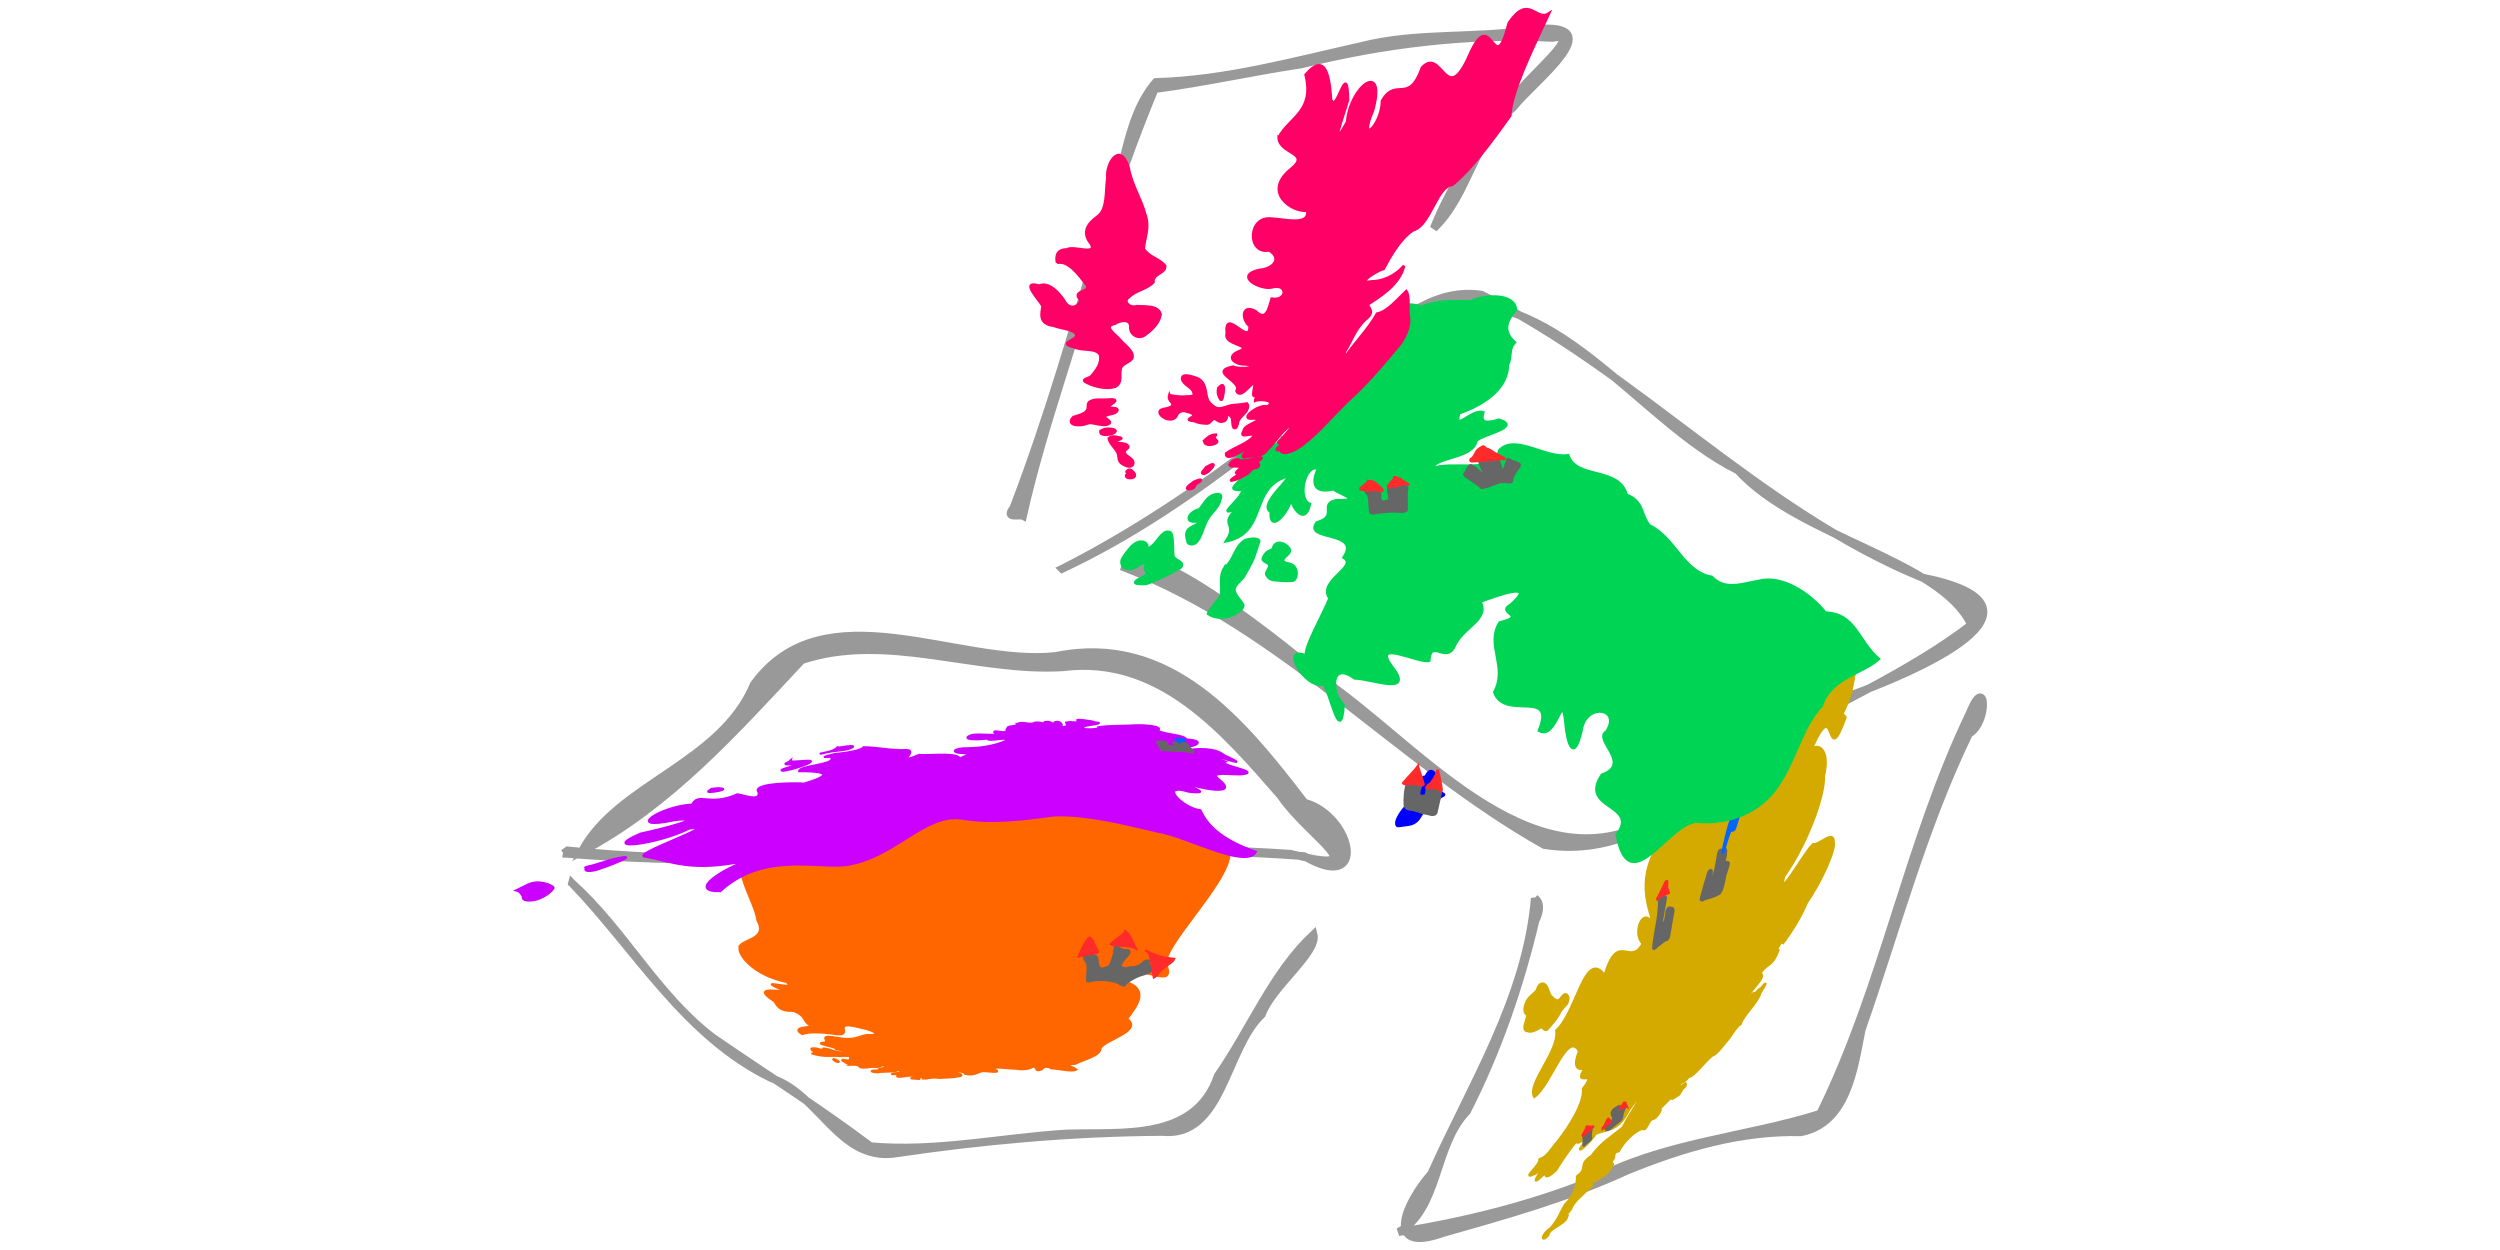 <?xml version="1.0" encoding="UTF-8" standalone="no"?>
<svg
   xmlns:dc="http://purl.org/dc/elements/1.1/"
   xmlns:cc="http://creativecommons.org/ns#"
   xmlns:rdf="http://www.w3.org/1999/02/22-rdf-syntax-ns#"
   xmlns:svg="http://www.w3.org/2000/svg"
   xmlns="http://www.w3.org/2000/svg"
   xmlns:sodipodi="http://sodipodi.sourceforge.net/DTD/sodipodi-0.dtd"
   xmlns:inkscape="http://www.inkscape.org/namespaces/inkscape"
   width="1200"
   height="600"
   viewBox="0 0 317.5 158.75"
   version="1.1"
   id="svg8"
   inkscape:version="1.0.1 (3bc2e813f5, 2020-09-07)"
   sodipodi:docname="pd-british-isles.svg">
  <sodipodi:namedview
     id="base"
     pagecolor="#ffffff"
     bordercolor="#666666"
     borderopacity="1.0"
     inkscape:pageopacity="0.0"
     inkscape:pageshadow="2"
     inkscape:zoom="1.4"
     inkscape:cx="603.14599"
     inkscape:cy="295.17112"
     inkscape:document-units="mm"
     inkscape:current-layer="layer1"
     showgrid="false"
     units="px"
     inkscape:window-width="1920"
     inkscape:window-height="1061"
     inkscape:window-x="0"
     inkscape:window-y="19"
     inkscape:window-maximized="0"
     inkscape:document-rotation="0"
     inkscape:snap-global="false" />
  <g
     inkscape:label="Layer 1"
     inkscape:groupmode="layer"
     id="layer1"
     transform="translate(0,-138.25)">
    <path
       id="path615"
       style="fill:#999999;fill-opacity:1;stroke:#999999;stroke-width:1;stroke-linecap:round;stroke-opacity:1"
       d="m 72.656,250.423 c 8.192,8.502 14.324,19.449 25.344,24.773 6.08,2.043 8.474,10.319 15.396,9.588 11.312,-1.689 22.764,-2.714 34.219,-2.784 7.689,0.766 7.979,-10.525 12.636,-14.916 1.281,-3.553 7.157,-7.859 6.569,-10.169 -5.161,4.813 -8.046,12.056 -12.151,17.954 -2.84,8.353 -12.132,7.114 -19.229,7.342 -8.292,0.508 -16.553,2.359 -24.889,1.61 -6.499,-4.897 -13.387,-9.224 -20.074,-13.828 -7.098,-5.428 -11.238,-13.659 -17.821,-19.568 z" />
    <path
       id="path613"
       style="fill:#999999;fill-opacity:1;stroke:#999999;stroke-width:1;stroke-linecap:round;stroke-opacity:1"
       d="m 71.558,246.644 c 31.322,2.599 62.726,-1.98 94.056,0.334 8.271,4.891 6.146,-5.148 0.059,-6.785 -7.824,-10.207 -17.066,-21.606 -31.581,-18.629 -12.449,1.349 -29.448,-8.687 -38.351,3.616 -4.227,10.1 -17.303,12.596 -21.871,21.23 11.159,-5.868 19.578,-15.376 27.948,-24.323 10.752,-3.582 22.152,1.581 33.213,0.899 12.272,-1.537 20.396,8.066 27.611,16.324 3.574,5.281 12.477,10.239 1.247,7.375 -30.587,-2.11 -61.256,2.683 -91.805,-0.427 l -0.511,0.377 -0.014,0.01 z" />
    <path
       id="path623"
       style="fill:#999999;fill-opacity:1;stroke:#999999;stroke-width:1;stroke-linecap:round;stroke-opacity:1"
       d="m 194.926,252.329 c -1.081,12.695 -8.098,23.656 -13.154,34.983 -3.278,3.705 -6.118,10.235 1.439,7.543 7.944,-2.256 15.915,-4.469 23.435,-7.942 6.999,-2.86 14.426,-5.059 22.057,-4.872 5.923,-1.152 6.745,-8.14 7.722,-13.023 4.397,-12.567 7.807,-25.554 13.628,-37.579 2.551,-1.442 2.195,-7.815 0.111,-2.633 -7.867,16.369 -10.97,34.594 -19.005,50.897 -9.68,3.041 -20.15,3.619 -29.188,8.577 -7.834,3.08 -16.045,5.139 -24.354,6.442 5.202,-2.889 4.463,-10.959 8.677,-15.335 3.916,-7.669 6.724,-15.861 8.704,-24.21 0.406,-0.838 0.853,-2.161 -0.072,-2.847 z" />
    <path
       id="path617"
       style="fill:#999999;fill-opacity:1;stroke:#999999;stroke-width:1;stroke-linecap:round;stroke-opacity:1"
       d="m 134.883,210.497 c 17.417,-8.144 31.469,-21.596 46.503,-33.13 15.94,-3.808 26.371,14.209 39.312,20.603 7.825,8.603 25.756,11.343 29.648,19.635 -11.41,8.717 -25.826,13.219 -37.222,22.564 -16.012,13.092 -31.167,-5.43 -43.459,-14.44 -5.975,-5.186 -25.185,-20.642 -26.811,-15.382 20.112,7.701 34.696,24.743 53.266,35.214 15.504,2.449 25.517,-13.715 38.724,-18.939 8.077,-2.908 28.06,-11.324 9.181,-15.043 -20.737,-8.55 -36.04,-26.025 -55.897,-35.909 -11.254,-1.562 -17.999,13.728 -27.934,18.539 -7.959,6.125 -16.354,11.723 -25.31,16.289 z" />
    <path
       id="path621"
       style="fill:#999999;fill-opacity:1;stroke:#999999;stroke-width:1;stroke-linecap:round;stroke-opacity:1"
       d="m 129.921,203.77 c 2.658,-11.862 7.127,-23.246 10.052,-35.057 1.719,-6.549 4.105,-12.894 6.669,-19.153 6.256,-0.813 12.425,-2.207 18.665,-3.144 10.419,-2.582 21.121,-3.897 31.859,-3.36 4.826,-0.972 -5.093,6.308 -6.196,9.522 -3.566,4.48 -6.751,9.339 -8.883,14.674 4.458,-4.206 5.039,-11.276 10.075,-15.339 2.457,-3.238 12.79,-10.865 2.807,-9.971 -7.306,1.27 -14.846,0.308 -22.118,2.167 -8.602,1.921 -17.173,4.306 -26.046,4.562 -4.134,4.776 -3.93,12.352 -6.699,18.239 -3.453,12.066 -6.916,24.138 -11.404,35.863 -1.117,1.408 0.646,0.786 1.218,0.997 z" />
    <g
       id="g478"
       transform="matrix(1.319,0,0,1.319,-34.158,-88.956)">
      <g
         id="g426"
         transform="translate(-2.091,0.791)">
        <path
           id="path27"
           style="fill:#d4aa00;stroke:#d4aa00;stroke-width:0.265px;stroke-linecap:butt;stroke-linejoin:miter;stroke-opacity:1"
           d="m 187.279,253.529 c -1.832,3.571 0.047,6.408 -0.226,6.793 -0.908,-1.576 -1.882,1.115 -0.868,1.992 -1.291,2.343 -2.388,-1.301 -3.687,3.087 -1.874,-2.638 -2.674,3.535 -4.642,5.288 0.28,2.019 -2.811,5.094 -2.139,6.368 1.607,-1.117 3.149,-6.502 4.343,-4.38 -0.663,1.612 -0.107,1.816 0.564,1.654 -1.355,1.957 1.42,-0.13 -0.189,1.958 0.107,1.411 -1.324,3.654 -2.42,5.05 -0.697,0.781 -0.974,1.48 -1.77,1.766 0.053,0.623 -1.936,2.079 -0.404,1.32 1.698,-1.578 -1.142,1.928 0.672,0.186 0.7,-0.473 0.669,-1.179 1.028,-0.769 -1.174,0.938 -0.726,1.232 0.244,0.288 0.562,-0.918 1.512,-2.304 2.003,-2.827 -0.086,0.723 2.053,-1.322 0.749,0.253 -1.232,1.447 0.721,-0.244 1.031,-0.906 0.958,-0.503 2.04,-0.155 3.046,-1.963 0.577,-1.139 1.791,-2.123 2.477,-3.49 -0.835,1.67 -2.101,3.345 -2.817,4.803 -0.977,0.891 -2.018,1.365 -3.025,2.768 -1.358,0.904 -0.262,1.123 -1.392,1.972 -0.014,0.676 -0.079,1.639 -1.19,2.756 -0.442,0.771 -0.596,1.364 -1.352,2.233 -0.896,0.594 -0.998,1.453 -0.256,0.641 0.047,-0.68 1.557,-1.006 1.799,-1.725 -0.865,0.499 0.114,-0.373 0.385,-0.802 0.219,-0.65 1.009,-1.27 1.708,-1.967 0.661,-0.302 -0.07,-0.603 0.653,-0.712 0.605,-0.507 1.056,-0.456 1.565,-1.442 0.39,-0.381 -0.429,-0.017 0.2,-0.76 0.03,-0.353 0.022,-0.604 0.457,-0.664 0.747,-1.382 2.16,-2.367 2.508,-2.133 0.283,-0.196 0.416,-0.96 0.856,-0.996 0.447,-0.172 1.009,-1.317 0.422,-0.731 0.336,-0.519 1.718,-1.538 2.102,-2.485 -0.16,-0.309 0.461,-0.143 0.843,-0.846 0.352,0.214 1.651,-1.593 2.328,-2.064 0.335,-0.008 1.066,-1.044 1.611,-1.679 0.406,-0.595 0.746,-1.146 1.061,-1.304 0.318,-0.931 1.655,-2.057 1.913,-3.018 0.345,-0.583 0.857,-1.341 0.084,-0.403 -0.301,0.02 -1.416,1.756 -1.377,1.165 -0.76,1.011 -0.287,0.262 0.065,-0.284 -0.478,0.093 1.59,-1.751 1.372,-2.212 -0.678,0.999 -0.994,0.834 -0.168,-0.151 0.768,-1.065 1.16,-0.57 1.794,-2.289 -0.804,0.77 1.288,-2.445 0.36,-0.534 0.89,-1.178 1.781,-2.624 2.337,-3.957 1.415,-2.04 2.821,-5.215 2.58,-5.811 0.089,-1.25 -1.364,0.309 -1.943,0.203 -0.773,0.604 -3.569,5.786 -2.81,3.045 2.087,-2.892 3.926,-7.682 3.818,-9.661 0.623,-2.529 -0.583,-3.226 -1.234,-2.454 2.58,-5.968 1.32,2.371 3.32,-3.165 -0.755,-1.107 -0.742,1.441 0.521,-2.377 2.075,-9.682 -2.619,-0.137 -4.693,1.754 -3.498,5.503 -5.913,7.105 -8.146,6.374 -2.09,5.116 -4.125,4.286 -6.071,7.244 z"
           sodipodi:nodetypes="ccccccccccccccccccccccccccccccccccccccccccccccccccccccccccccc" />
        <path
           id="path32"
           style="fill:#d4aa00;stroke:#d4aa00;stroke-width:0.265px;stroke-linecap:butt;stroke-linejoin:miter;stroke-opacity:1"
           d="m 189.774,276.17 c 0.035,0.014 -0.043,0.128 -0.091,0.14 -0.099,0.09 -0.14,0.232 -0.243,0.335 -0.137,0.147 -0.273,0.258 -0.412,0.437 -0.083,0.122 -0.067,0.182 -0.014,0.161 0.12,-0.051 0.286,-0.187 0.422,-0.271 0.083,-0.073 0.121,-0.022 0.216,-0.152 0.12,-0.18 0.207,-0.354 0.337,-0.538 0.087,-0.108 0.143,-0.103 0.231,-0.221 0.065,-0.111 0.069,-0.18 0.067,-0.23 9.1e-4,-0.073 -0.105,0.017 -0.199,0.107 -0.082,0.065 -0.135,0.072 -0.21,0.121 -0.034,0.034 -0.068,0.074 -0.102,0.111 z" />
        <path
           id="path38"
           style="fill:#d4aa00;stroke:#d4aa00;stroke-width:0.265px;stroke-linecap:butt;stroke-linejoin:miter;stroke-opacity:1"
           d="m 175.083,269.175 c -0.34,-0.106 -0.351,-0.621 -0.176,-1.035 0.186,-0.649 0.735,-0.878 1.091,-1.338 0.089,-0.493 0.466,-0.777 0.746,-0.525 0.315,0.263 0.315,0.879 0.603,1.141 0.183,0.187 0.379,0.387 0.629,0.396 0.325,-0.004 0.56,-0.796 0.848,-0.562 0.248,0.148 0.178,0.743 -0.12,1.006 -0.251,0.246 -0.483,0.537 -0.648,0.891 -0.273,0.509 -0.659,0.893 -1.008,1.304 -0.328,0.475 -0.442,-0.207 -0.751,-0.079 -0.393,0.244 -0.844,0.502 -1.223,0.355 -0.4,0.016 -0.288,-0.524 -0.162,-0.897 0.059,-0.217 0.126,-0.436 0.172,-0.658 z" />
        <path
           id="path44"
           style="fill:#d4aa00;stroke:#d4aa00;stroke-width:0.265px;stroke-linecap:butt;stroke-linejoin:miter;stroke-opacity:1"
           d="m 196.479,267.451 c -0.05,0.076 -0.1,0.172 -0.086,0.187 0.016,0.028 0.077,-0.018 0.132,-0.058 0.087,-0.068 0.187,-0.159 0.3,-0.285 0.039,-0.041 0.1,-0.13 0.098,-0.16 8.1e-4,-0.033 -0.027,-0.024 -0.052,-0.017 -0.003,-0.019 -6.2e-4,-0.049 -0.036,-0.016 -0.053,0.035 -0.124,0.107 -0.176,0.141 -0.019,-0.015 -0.09,0.086 -0.145,0.162 -0.012,0.016 -0.023,0.032 -0.035,0.047 z" />
      </g>
      <g
         id="g454"
         transform="translate(-0.345,3.926)">
        <path
           id="path263"
           style="fill:#666666;fill-opacity:1;stroke:#666666;stroke-width:0.265px;stroke-linecap:butt;stroke-linejoin:miter;stroke-opacity:1"
           d="m 185.985,255.764 c -0.06,1.235 -0.442,2.6 -0.53,3.706 -0.089,0.54 0.377,-0.171 0.545,-0.19 0.261,-0.223 0.526,-0.449 0.752,-0.496 0.237,-0.171 0.202,-0.715 0.296,-1.046 0.075,-0.499 0.174,-1.028 0.276,-1.57 0.092,-0.517 -0.193,-0.377 -0.357,-0.425 -0.309,0.082 -0.243,0.82 -0.381,1.19 -0.187,0.525 -0.532,0.479 -0.327,-0.087 0.121,-0.673 0.252,-1.373 0.37,-2.088 -0.094,-0.218 -0.363,0.031 -0.508,-0.067 -0.158,0.343 -0.086,0.746 -0.136,1.073 z" />
        <path
           id="path270"
           style="fill:#ff2a2a;fill-opacity:1;stroke:#ff2a2a;stroke-width:0.265px;stroke-linecap:butt;stroke-linejoin:miter;stroke-opacity:1"
           d="m 185.822,254.88 c 0.149,-0.201 0.291,-0.218 0.432,-0.306 0.22,-0.109 0.431,-0.172 0.643,-0.27 -0.003,-0.186 -0.094,-0.275 -0.132,-0.425 -0.081,-0.138 0.013,-0.494 -0.022,-0.697 -0.112,-0.049 -0.244,0.425 -0.361,0.606 -0.184,0.376 -0.367,0.75 -0.56,1.093 z" />
      </g>
      <g
         id="g458"
         transform="translate(1.595,4.711)">
        <path
           id="path278"
           style="fill:#666666;fill-opacity:1;stroke:#666666;stroke-width:0.265px;stroke-linecap:butt;stroke-linejoin:miter;stroke-opacity:1"
           d="m 188.702,251.954 c -0.26,0.757 -0.425,1.464 -0.624,2.159 0.044,0.301 0.388,-0.134 0.53,-0.065 0.42,-0.136 0.816,-0.206 1.269,-0.509 0.281,-0.394 0.366,-0.974 0.455,-1.382 0.018,-0.421 0.384,-1.126 0.401,-1.514 -0.076,-0.152 -0.394,-0.136 -0.503,0.505 0.083,0.251 -0.432,1.209 -0.362,0.657 0.111,-0.512 0.43,-1.109 0.526,-1.641 0.086,-0.425 0.174,-1.087 -0.105,-0.815 -0.172,0.167 -0.368,-0.229 -0.539,0.432 -0.123,0.686 -0.193,1.327 -0.421,2.052 -0.187,0.372 -0.593,0.589 -0.3,-0.024 0.237,-0.68 -0.219,-0.623 -0.326,0.144 z" />
        <path
           id="path285"
           style="fill:#0066ff;fill-opacity:1;stroke:#0066ff;stroke-width:0.265px;stroke-linecap:butt;stroke-linejoin:miter;stroke-opacity:1"
           d="m 191.085,246.2 c 0.205,-0.115 0.432,-0.303 0.604,-0.31 0.085,0.064 -0.058,0.474 -0.139,0.735 -0.105,0.274 -0.188,0.762 -0.339,0.839 -0.107,0.045 -0.199,0.034 -0.305,0.073 -0.167,0.262 -0.265,0.718 -0.382,1.046 -0.118,0.386 -0.225,0.763 -0.338,1.137 0.038,-0.318 0.076,-0.646 0.183,-1.04 0.178,-0.708 0.329,-1.44 0.62,-2.228 0.031,-0.084 0.063,-0.169 0.096,-0.253 z" />
      </g>
      <g
         id="g446"
         transform="translate(-4.633,2.139)">
        <path
           id="path292"
           style="fill:#666666;fill-opacity:1;stroke:#666666;stroke-width:0.265px;stroke-linecap:butt;stroke-linejoin:miter;stroke-opacity:1"
           d="m 185.443,278.852 c 0.341,-0.293 0.672,-0.543 1.003,-0.819 0.141,-0.083 0.249,-0.261 0.242,-0.365 0.024,-0.155 0.035,-0.305 0.114,-0.506 0.032,-0.142 0.117,-0.314 0.207,-0.474 -0.09,0.013 -0.228,0.1 -0.351,0.176 -0.126,0.14 -0.151,0.307 -0.212,0.444 -0.046,-0.045 -0.026,-0.182 -0.032,-0.279 -0.002,-0.124 0.02,-0.273 0.005,-0.387 -0.112,0.035 -0.272,0.178 -0.404,0.247 -0.145,0.094 -0.305,0.317 -0.277,0.425 -0.002,0.256 0.194,0.315 0.111,0.632 0.011,0.09 0.04,0.205 -0.143,0.308 -0.15,0.117 -0.13,-0.038 -0.163,-0.095 -0.046,-0.079 -0.243,0.133 -0.366,0.232 -0.142,0.084 -0.224,0.259 -0.117,0.242 0.099,0.082 0.092,0.301 0.29,0.245 0.031,-0.006 0.063,-0.016 0.096,-0.026 z" />
        <path
           id="path298"
           style="fill:#ff2a2a;fill-opacity:1;stroke:#ff2a2a;stroke-width:0.265px;stroke-linecap:butt;stroke-linejoin:miter;stroke-opacity:1"
           d="m 187,276.213 c -0.097,0.14 -0.207,0.27 -0.308,0.406 -0.065,0.087 -0.135,0.178 -0.184,0.268 -0.021,0.065 0.071,-0.047 0.1,-0.051 0.132,-0.071 0.244,-0.099 0.358,-0.137 0.057,-0.024 0.125,-0.066 0.161,-0.051 -0.058,-0.123 -0.102,-0.267 -0.127,-0.435 z" />
        <path
           id="path304"
           style="fill:#ff2a2a;fill-opacity:1;stroke:#ff2a2a;stroke-width:0.265px;stroke-linecap:butt;stroke-linejoin:miter;stroke-opacity:1"
           d="m 184.868,278.742 c 0.119,-0.114 0.238,-0.195 0.356,-0.291 0.13,-0.101 0.26,-0.199 0.389,-0.299 0.065,-0.116 -0.024,-0.114 -0.058,-0.139 -0.063,-0.011 -0.117,-0.039 -0.121,-0.123 0.003,-0.078 -0.073,-0.04 -0.123,0.074 -0.096,0.163 -0.135,0.304 -0.203,0.455 -0.047,0.11 -0.139,0.238 -0.24,0.322 z" />
      </g>
      <g
         id="g450"
         transform="translate(-1.7,0.611)">
        <path
           id="path311"
           style="fill:#666666;fill-opacity:1;stroke:#666666;stroke-width:0.265px;stroke-linecap:butt;stroke-linejoin:miter;stroke-opacity:1"
           d="m 180.148,280.821 c -0.114,0.339 0.001,0.506 -0.049,0.788 0.012,0.088 -0.061,0.272 -0.006,0.306 0.134,-0.114 0.265,-0.26 0.401,-0.359 0.125,-0.085 0.307,-0.245 0.276,-0.351 0.009,-0.179 -0.064,-0.295 -0.006,-0.519 0.025,-0.148 0.065,-0.315 0.019,-0.408 -0.085,0.009 -0.216,0.154 -0.321,0.213 -0.116,0.084 -0.217,0.206 -0.314,0.33 z" />
        <path
           id="path318"
           style="fill:#ff2a2a;fill-opacity:1;stroke:#ff2a2a;stroke-width:0.265px;stroke-linecap:butt;stroke-linejoin:miter;stroke-opacity:1"
           d="m 180.385,280.138 c 0.015,0.086 -0.081,0.238 -0.14,0.36 -0.084,0.158 -0.18,0.319 -0.25,0.472 0.001,0.088 0.156,-0.077 0.226,-0.131 0.258,-0.23 0.508,-0.496 0.765,-0.712 0.068,-0.047 -0.075,0.031 -0.093,0.024 -0.195,0.043 -0.307,-0.055 -0.508,-0.013 z" />
      </g>
    </g>
    <g
       id="g607"
       transform="translate(48.024,7.668)">
      <g
         id="g439"
         transform="translate(-51.632,-1.348)">
        <path
           id="path183"
           style="fill:#ff6600;fill-opacity:1;stroke:#ff6600;stroke-width:0.265px;stroke-linecap:butt;stroke-linejoin:miter;stroke-opacity:1"
           d="m 97.599,252.014 c -0.561,1.058 1.77,3.792 5.875,4.617 1.884,1.398 -5.006,-0.877 0.007,1.241 -1.97,-0.189 -4.146,-0.477 -1.552,1.194 0.414,0.559 0.585,1.305 2.463,1.246 1.812,0.753 0.947,1.233 2.335,1.975 -0.925,0.181 -2.545,0.154 -1.244,0.977 0.758,-0.305 2.257,-0.298 4.433,0.018 2.242,0.195 -0.976,-1.845 2.926,-0.862 2.463,0.526 2.407,1.083 0.854,0.954 -1.214,0.186 -1.481,0.811 -4.011,0.325 -2.551,-0.431 -0.209,0.716 -1.714,0.662 -0.685,0.205 2.074,0.534 1.835,0.809 2.368,0.367 0.598,0.689 -0.81,0.07 -1.759,-0.479 0.026,0.354 -1.734,-0.153 -1.788,-0.176 1.011,0.825 -0.608,0.612 1.691,0.54 2.597,0.229 3.77,0.359 0.204,-0.079 1.928,-0.025 1.351,0.149 -0.68,0.048 0.535,0.6 -1.172,0.318 -0.257,0.084 0.934,0.549 0.807,0.641 0.47,-0.005 1.21,-0.098 1.365,0.235 0.279,0.276 1.354,-0.025 1.93,0.022 0.768,0.073 0.716,-0.218 1.115,-0.186 0.916,0.496 -1.255,0.288 -0.495,0.71 -0.94,-0.176 -1.591,0.084 -0.287,0.178 0.508,-0.134 1.663,-0.068 2.299,-0.175 -0.278,-0.414 2.101,0.376 0.633,0.234 -0.543,0.013 -0.972,0.081 -1.166,0.176 0.303,-0.05 2.121,-0.011 1.099,0.104 -0.367,0.037 -0.654,0.278 0.189,0.2 0.517,-0.005 1.216,-0.316 1.89,0.058 0.608,0.031 0.918,-0.026 0.853,0.183 0.797,0.057 0.868,-0.248 2.109,-0.078 0.682,-0.063 1.794,-0.04 2.24,-0.198 0.896,-0.009 0.638,-0.393 -0.66,-0.542 -0.382,-0.388 1.678,-0.102 1.665,0.23 1.114,0.227 1.528,-0.186 2.009,-0.299 0.114,-0.234 2.827,0.347 1.833,-0.224 -1.18,-0.548 1.807,-0.14 2.656,-0.129 1.2,0.184 1.735,-0.069 2.215,-0.298 0.513,0.231 0.087,0.718 1.013,0.363 0.21,-0.272 0.58,-0.495 1.224,-0.112 0.91,0.005 2.661,0.486 3.177,0.14 -0.326,-0.325 -2.071,-0.614 -0.123,-0.731 1.007,-0.565 3.236,-0.981 3.203,-2.034 0.747,-1.061 5.397,-2.181 3.361,-3.665 1.097,-1.516 2.938,-3.632 -0.106,-4.684 0.6,-3.257 6.308,1.393 5.147,-2.034 -1.52,-2.472 14.036,-16.053 5.263,-15.996 -4.877,-1.419 -8.906,-0.616 -14.04,-4.583 -7.724,-7.523 -21.006,-3.842 -28.043,-0.606 -3.837,3.852 -8.1,5.969 -12.279,7.357 -9.134,-2.707 -3.134,5.22 -2.907,8.02 1.304,2.287 -1.51,2.376 -2.198,3.212 z"
           sodipodi:nodetypes="sccccccccccccccccccccccccccccccccccccccccccccccccccccss" />
        <path
           id="path188"
           style="fill:#ff6600;fill-opacity:1;stroke:#ff6600;stroke-width:0.265px;stroke-linecap:butt;stroke-linejoin:miter;stroke-opacity:1"
           d="m 109.482,266.54 c 0.071,0.062 0.161,0.127 0.251,0.19 0.083,0.048 0.319,0.077 0.369,0.067 0.073,-0.009 0.012,-0.051 -0.009,-0.083 -0.067,-0.062 -0.144,-0.132 -0.39,-0.221 -0.109,-0.047 -0.3,-0.071 -0.276,-0.041 -0.014,0.022 0.021,0.055 0.055,0.087 z" />
        <path
           id="path195"
           style="fill:#ff6600;fill-opacity:1;stroke:#ff6600;stroke-width:0.265px;stroke-linecap:butt;stroke-linejoin:miter;stroke-opacity:1"
           d="m 119.544,268.826 c -0.06,0.014 -0.216,0.004 -0.202,0.036 -0.013,0.013 0.046,0.04 0.119,0.036 0.306,0.022 0.613,0.045 0.912,0.064 0.016,-0.015 -0.062,-0.043 -0.092,-0.064 -0.054,-0.029 -0.182,-0.061 -0.285,-0.069 -0.192,-0.019 -0.314,-0.006 -0.451,-0.003 z" />
      </g>
      <g
         id="g596">
        <path
           id="path220"
           style="fill:#666666;fill-opacity:1;stroke:#666666;stroke-width:0.265px;stroke-linecap:butt;stroke-linejoin:miter;stroke-opacity:1"
           d="m 90.068,255.268 c -0.161,-0.777 0.258,-1.714 -0.156,-2.576 -0.243,-0.186 -0.445,-0.712 0.058,-0.85 0.462,-0.006 1.02,-0.035 1.295,0.28 0.17,0.268 0.074,0.613 0.177,0.893 0.049,0.253 0.15,0.63 0.579,0.562 0.34,-0.075 0.778,-0.156 0.939,-0.473 0.209,-0.381 0.292,-0.788 0.431,-1.202 0.107,-0.413 0.158,-0.837 0.185,-1.27 0.481,0.258 0.872,0.661 1.555,0.621 0.581,4.7e-4 0.175,0.585 -0.097,0.852 -0.299,0.348 -0.618,0.706 -0.714,1.06 -0.006,0.409 0.685,0.459 1.169,0.256 0.494,0.05 1.194,-0.101 1.589,-0.53 0.237,-0.321 1.031,-0.557 0.78,-0.071 -0.051,0.405 0.595,0.522 0.399,0.949 -0.197,0.317 -0.721,0.46 -1.103,0.586 -0.472,0.124 -0.916,0.318 -1.312,0.553 -0.443,0.242 -0.884,0.519 -1.089,0.849 -0.533,-0.077 -0.787,-0.433 -1.325,-0.522 -1.016,-0.252 -2.232,-0.284 -3.359,0.031 z" />
        <path
           id="path227"
           style="fill:#ff2a2a;fill-opacity:1;stroke:#ff2a2a;stroke-width:0.265px;stroke-linecap:butt;stroke-linejoin:miter;stroke-opacity:1"
           d="m 88.976,252.045 c 0.761,-0.16 1.543,-0.271 2.329,-0.47 0.242,-0.085 0.006,-0.299 -0.022,-0.427 -0.175,-0.311 -0.339,-0.637 -0.482,-0.984 -0.096,-0.2 -0.221,-0.401 -0.439,-0.512 -0.227,0.076 -0.316,0.31 -0.441,0.474 -0.391,0.639 -0.699,1.27 -0.934,1.878 l -0.012,0.041 z" />
        <path
           id="path233"
           style="fill:#ff2a2a;fill-opacity:1;stroke:#ff2a2a;stroke-width:0.265px;stroke-linecap:butt;stroke-linejoin:miter;stroke-opacity:1"
           d="m 94.777,248.757 c 0.416,0.074 -0.319,0.555 -0.509,0.724 -0.431,0.342 -0.88,0.649 -1.252,1.006 0.266,0.22 0.786,0.127 1.165,0.191 0.77,0.044 1.613,0.057 2.155,0.42 0.031,0.178 -0.199,-0.241 -0.241,-0.332 -0.342,-0.682 -0.551,-1.53 -1.317,-2.009 z" />
        <path
           id="path240"
           style="fill:#ff2a2a;fill-opacity:1;stroke:#ff2a2a;stroke-width:0.265px;stroke-linecap:butt;stroke-linejoin:miter;stroke-opacity:1"
           d="m 97.511,251.319 c 0.487,0.191 0.438,0.726 0.597,1.09 0.199,0.811 0.239,1.619 0.398,2.334 0.598,-0.308 0.612,-0.832 1.235,-1.194 0.383,-0.388 1.245,-0.778 1.374,-1.202 -0.545,-0.085 -1.161,-0.091 -1.662,-0.246 -0.708,-0.183 -1.302,-0.499 -1.942,-0.781 z" />
      </g>
    </g>
    <g
       id="g530"
       transform="translate(17.132,16.424)">
      <g
         id="g434">
        <path
           id="path158"
           style="fill:#cc00ff;fill-opacity:1;stroke:#cc00ff;stroke-width:0.265px;stroke-linecap:butt;stroke-linejoin:miter;stroke-opacity:1"
           d="m 118.788,213.525 c 0.874,0.106 2.471,0.014 0.919,-0.206 -0.4,-0.206 1.814,0.051 2.192,0.232 1.753,0.185 -1.325,0.311 -1.388,0.575 -1.523,0.319 2.113,0.509 1.852,0.054 1.305,-0.216 3.185,-0.146 4.699,-0.241 1.423,-0.062 3.642,0.185 2.837,0.669 0.751,0.508 3.417,0.527 3.643,1.132 2.619,0.15 1.142,0.937 -0.24,0.958 -0.748,0.124 -1.431,0.619 0.281,0.421 1.295,-0.227 3.603,-0.372 4.775,0.632 0.703,0.325 2.895,1.307 0.354,0.547 -1.783,-0.653 -1.452,-0.228 -0.219,0.258 -1.073,0.454 4.521,1.237 2.291,1.58 -1.377,0.194 -4.68,-0.526 -2.994,0.781 2.751,2.269 -3.801,0.865 -6.028,-0.249 0.425,0.513 6.126,2.163 2.098,1.709 -3.924,-1.183 -0.834,2.076 1.474,2.36 0.759,1.697 2.43,3.669 7.037,5.269 -1.227,2.248 -8.794,-1.933 -12.345,-2.532 -4.603,-1.065 -9.007,-2.202 -13.172,-2.1 -3.963,0.531 -8.099,1.078 -11.908,0.405 -4.761,-0.599 -8.424,5 -14.655,5.922 -3.861,0.419 -10.527,-1.651 -15.942,3.303 -3.648,0.102 -1.058,-2.122 3.191,-3.831 -6.999,1.423 -9.176,0.077 -12.625,-0.538 -2.549,-0.135 9.991,-4.322 5.474,-3.572 -4.021,2.018 -11.685,2.962 -6.155,0.624 2.876,-0.597 8.636,-2.14 4.361,-1.712 -6.714,1.443 -1.825,-1.786 2.172,-1.97 0.828,-1.62 2.209,0.296 5.756,-1.309 1.073,0.178 2.902,0.949 2.677,-0.276 -0.949,-1.161 4.941,-1.179 5.755,-1.076 4.786,-1.398 1.519,-1.6 -0.594,-1.579 -0.024,-0.681 4.15,-0.789 4.111,-1.559 1.983,-0.669 -3.059,0.219 0.323,-0.601 1.46,-0.155 3.357,-0.407 3.751,-0.879 1.915,0.014 3.215,0.428 5.506,0.355 1.491,0.073 -1.664,1.942 1.551,0.614 1.577,0.123 5.021,-0.374 5.195,0.546 0.199,-0.471 2.267,-0.623 0.388,-0.769 -1.725,-0.055 -1.195,-0.648 0.595,-0.626 2.171,-6.3e-4 4.228,-0.539 5.177,-1.12 -0.778,-0.28 -2.351,0.316 -2.78,-0.101 -1.22,0.178 -3.427,0.129 -1.976,-0.416 1.076,-0.329 3.917,0.297 2.922,-0.413 0.129,-0.311 1.354,0.318 1.727,-0.184 -0.733,-0.207 0.959,-0.255 -0.022,-0.38 0.115,-0.239 1.637,-0.171 1.189,-0.48 0.895,-0.364 1.59,0.255 2.292,-0.157 0.631,-0.108 1.772,0.353 1.329,-0.092 0.881,-0.136 1.087,0.638 1.137,0.066 0.744,-0.327 1.325,0.501 0.613,0.645 1.341,-0.041 0.948,-0.399 0.871,-0.617 l 0.252,-0.041 0.275,-0.029 z" />
        <path
           id="path163"
           style="fill:#cc00ff;fill-opacity:1;stroke:#cc00ff;stroke-width:0.265px;stroke-linecap:butt;stroke-linejoin:miter;stroke-opacity:1"
           d="m 89.101,216.799 c -0.037,0.142 -0.366,0.341 -0.953,0.508 -0.344,0.085 -0.728,0.133 -1.075,0.228 -0.09,0.048 0.328,-0.066 0.415,-0.078 0.338,-0.07 0.678,-0.165 1.01,-0.208 0.662,-0.085 1.314,-0.128 1.981,-0.277 0.444,-0.104 0.757,-0.262 0.73,-0.359 -0.05,-0.067 -0.408,-0.036 -0.692,-0.003 -0.461,0.052 -0.95,0.14 -1.417,0.189 z" />
        <path
           id="path169"
           style="fill:#cc00ff;fill-opacity:1;stroke:#cc00ff;stroke-width:0.265px;stroke-linecap:butt;stroke-linejoin:miter;stroke-opacity:1"
           d="m 83.308,218.351 c -0.287,0.162 0.088,0.205 0.495,0.185 0.615,-0.011 1.41,-0.114 1.948,-0.091 0.289,0.055 -0.072,0.263 -0.43,0.422 -0.662,0.286 -1.618,0.59 -2.612,0.792 -0.524,0.114 -0.826,0.026 -0.384,-0.143 0.463,-0.182 1.196,-0.332 1.49,-0.515 0.187,-0.161 -0.369,-0.13 -0.776,-0.099 -0.471,0.043 -0.592,-0.072 -0.153,-0.234 0.316,-0.126 0.301,-0.216 0.422,-0.319 z" />
        <path
           id="path176"
           style="fill:#cc00ff;fill-opacity:1;stroke:#cc00ff;stroke-width:0.265px;stroke-linecap:butt;stroke-linejoin:miter;stroke-opacity:1"
           d="m 73.228,222.017 c -0.152,0.122 -0.439,0.273 -0.43,0.366 0.106,0.063 0.516,0.015 0.884,-0.034 0.259,-0.038 0.563,-0.091 0.848,-0.179 0.246,-0.085 0.209,-0.14 0.137,-0.166 -0.132,-0.048 -0.349,-0.068 -0.588,-0.078 -0.207,0.008 -0.504,0.061 -0.732,0.078 -0.038,0.004 -0.079,0.008 -0.118,0.012 z" />
        <path
           id="path202"
           style="fill:#cc00ff;fill-opacity:1;stroke:#cc00ff;stroke-width:0.265px;stroke-linecap:butt;stroke-linejoin:miter;stroke-opacity:1"
           d="m 60.689,230.961 c -1.062,0.285 -2.342,0.768 -3.335,0.957 -0.417,0.124 0.084,0.103 -0.128,0.225 -0.105,0.267 0.253,0.413 1.256,0.19 0.716,-0.2 1.484,-0.499 2.189,-0.767 0.601,-0.237 1.244,-0.503 1.633,-0.742 0.295,-0.216 -0.215,-0.151 -0.614,-0.075 -0.313,0.057 -0.661,0.137 -1.004,0.213 z" />
        <path
           id="path209"
           style="fill:#cc00ff;fill-opacity:1;stroke:#cc00ff;stroke-width:0.265px;stroke-linecap:butt;stroke-linejoin:miter;stroke-opacity:1"
           d="m 48.415,234.907 c 0.567,0.137 0.622,0.481 0.856,0.759 -0.088,0.368 0.202,0.631 1.321,0.492 0.813,-0.102 1.87,-0.745 2.077,-0.989 0.419,-0.343 0.634,-0.628 0.391,-0.739 -0.388,-0.261 -0.891,-0.475 -1.741,-0.535 -0.268,-0.025 -0.856,-0.021 -1.66,0.392 -0.427,0.206 -0.808,0.408 -1.244,0.62 z" />
      </g>
      <g
         id="g518">
        <path
           id="path248"
           style="fill:#666666;fill-opacity:1;stroke:#666666;stroke-width:0.265px;stroke-linecap:butt;stroke-linejoin:miter;stroke-opacity:1"
           d="m 129.92,216.266 c 0.263,0.26 0.165,0.511 0.493,0.796 0.533,0.079 1.025,0.06 1.543,0.096 0.612,0.028 1.225,0.007 1.9,0.145 0.53,0.147 0.739,0.038 0.48,-0.125 -0.305,-0.264 -0.437,-0.509 -0.647,-0.749 -0.082,-0.126 -0.289,-0.296 -0.772,-0.283 -0.341,-0.003 -0.753,-0.068 -1.06,-0.051 -0.041,0.128 0.424,0.302 0.418,0.446 -0.054,0.105 -0.569,0.029 -0.832,0.049 -0.515,-0.062 -0.263,-0.232 -0.355,-0.338 0.051,-0.115 -0.327,-0.22 -0.678,-0.217 -0.336,-0.059 -0.748,-0.04 -0.58,0.095 0.054,0.045 0.067,0.09 0.09,0.134 z" />
        <path
           id="path255"
           style="fill:#0066ff;stroke:#0066ff;stroke-width:0.265px;stroke-linecap:butt;stroke-linejoin:miter;stroke-opacity:1"
           d="m 132.684,216.106 c -0.215,-0.127 -0.384,-0.253 -0.482,-0.373 -0.14,-0.072 0.006,-0.104 0.229,-0.072 0.256,0.016 0.488,-0.007 0.764,0.04 0.146,0.048 0.164,0.105 0.191,0.153 -0.007,0.077 -0.308,0.095 -0.582,0.047 -0.273,-0.019 -0.193,0.087 -0.158,0.146 0.012,0.02 0.025,0.04 0.038,0.059 z" />
      </g>
    </g>
    <g
       id="g514"
       transform="matrix(1.319,0,0,1.319,-14.86,-58.249)">
      <path
         id="path55"
         style="fill:#0000ff;stroke:#0000ff;stroke-width:0.265px;stroke-linecap:butt;stroke-linejoin:miter;stroke-opacity:1"
         d="m 148.57,223.748 c -0.56,0.074 -1.085,0.525 -1.123,1.109 -0.037,0.391 -0.029,0.824 -0.307,1.138 -0.468,0.617 -1.05,1.174 -1.348,1.903 -0.079,0.191 -0.162,0.68 0.18,0.597 0.32,-0.046 0.641,-0.089 0.961,-0.135 0.418,-0.063 0.796,-0.314 1.008,-0.682 0.246,-0.415 0.526,-0.817 0.907,-1.121 0.377,-0.359 0.788,-0.684 1.253,-0.923 0.114,-0.057 0.334,-0.143 0.093,-0.23 -0.367,-0.253 -0.846,-0.406 -1.067,-0.821 -0.141,-0.271 0.069,-0.528 0.238,-0.724 0.204,-0.23 -0.027,-0.613 -0.306,-0.632 -0.261,0.022 -0.408,0.304 -0.49,0.521 z" />
      <path
         id="path325"
         style="fill:#666666;fill-opacity:1;stroke:#666666;stroke-width:0.265px;stroke-linecap:butt;stroke-linejoin:miter;stroke-opacity:1"
         d="m 146.813,224.226 c -0.246,0.758 -0.322,1.569 -0.263,2.361 0.11,0.343 0.527,0.297 0.809,0.357 0.469,0.113 0.912,0.323 1.394,0.379 0.293,0.109 0.806,0.21 0.822,-0.244 0.149,-0.707 0.343,-1.406 0.454,-2.122 -0.251,-0.269 -0.649,-0.274 -0.971,-0.409 -0.461,-0.14 -0.362,0.413 -0.421,0.691 0.011,0.416 -0.369,0.459 -0.683,0.331 -0.243,-0.336 0.252,-0.858 0.107,-1.265 -0.266,-0.192 -0.673,-0.276 -0.985,-0.211 -0.088,0.044 -0.17,0.104 -0.265,0.133 z" />
      <path
         id="path332"
         style="fill:#ff2a2a;fill-opacity:1;stroke:#ff2a2a;stroke-width:0.265px;stroke-linecap:butt;stroke-linejoin:miter;stroke-opacity:1"
         d="m 149.697,223.194 c -0.16,0.527 -0.452,1.017 -0.854,1.395 -0.078,0.071 -0.192,0.122 -0.225,0.23 0.036,0.046 0.158,-2.3e-4 0.228,0.005 0.204,-0.02 0.416,-0.03 0.612,0.039 0.153,0.04 0.31,0.08 0.444,0.166 0.01,0.076 0.141,0.207 0.141,0.056 0.009,-0.335 -0.073,-0.663 -0.13,-0.991 -0.061,-0.302 -0.126,-0.605 -0.217,-0.9 z" />
      <path
         id="path339"
         style="fill:#ff2a2a;fill-opacity:1;stroke:#ff2a2a;stroke-width:0.265px;stroke-linecap:butt;stroke-linejoin:miter;stroke-opacity:1"
         d="m 147.779,222.788 c -0.216,0.313 -0.496,0.576 -0.744,0.862 -0.219,0.239 -0.439,0.478 -0.653,0.723 0.127,0.163 0.389,0.065 0.576,0.081 0.282,-0.032 0.566,-0.025 0.842,0.042 0.16,-0.008 0.421,0.134 0.517,0.026 -0.018,-0.213 -0.127,-0.409 -0.171,-0.618 -0.116,-0.374 -0.239,-0.746 -0.367,-1.115 z" />
    </g>
    <g
       id="g590"
       transform="matrix(1.319,0,0,1.319,-50.309,-60.756)">
      <g
         id="g420"
         transform="translate(18.813,-6.379)">
        <path
           id="path50"
           style="fill:#00d455;stroke:#00d455;stroke-width:0.265px;stroke-linecap:butt;stroke-linejoin:miter;stroke-opacity:1"
           d="m 142.748,199.405 c -0.858,1.79 -3.743,0.457 -4.435,2.211 0.18,0.311 1.375,0.31 0.227,1.081 1.415,0.554 -1.927,1.875 0.427,1.703 0.033,0.911 -2.895,2.811 -0.468,1.788 -1.901,1.68 0.097,1.354 -1.113,3.178 3.726,-0.74 2.424,-4.487 5.14,-5.948 2.711,-1.299 -2.334,2.351 -0.835,3.103 -0.15,2.517 2.218,-0.681 1.881,-1.403 0.141,0.958 1.398,2.847 1.875,0.669 -1.252,-0.482 -0.483,-3.894 0.798,-3.423 -0.631,1.39 -0.451,2.432 1.461,1.989 0.834,0.567 2.874,1.127 0.291,1.075 -1.724,0.373 0.256,1.504 -1.863,2.136 -1.407,1.809 4.345,0.73 2.572,3.366 1.45,0.909 -2.541,2.258 -1.355,3.932 -0.646,1.607 -2.572,4.96 -2.235,5.543 -2.62,-1.122 -0.091,3.265 1.644,2.711 0.663,0.776 1.635,6.015 1.931,2.025 -1.236,-1.169 -1.307,-4.31 1.064,-2.581 1.772,0.053 5.922,1.785 3.493,-1.254 -1.774,-2.539 2.743,-0.157 3.683,-0.44 0.143,-2.247 1.732,0.453 2.504,-1.546 0.921,-1.79 3.301,-2.426 2.424,-4.144 1.703,-0.622 5.545,-2.02 2.949,0.3 -1.514,0.83 1.721,1.023 -1.079,1.727 -1.362,2.17 0.83,4.243 -0.514,6.702 0.985,2.791 5.983,-0.44 4.299,3.695 1.739,1.001 2.227,-4.206 2.555,-0.734 0.186,2.098 0.81,3.81 1.519,0.757 0.377,-2.779 3.946,-2.216 2.412,0.089 -1.299,0.74 2.544,3.088 -0.423,4.142 -2.275,3.371 3.684,2.761 1.432,5.784 1.216,6.423 4.919,-1.09 7.63,-1.278 3.528,0.31 6.646,-1.132 8.283,-4.121 1.408,-2.326 2.021,-5.138 3.802,-7.03 0.882,-2.711 3.953,-3.091 5.506,-4.505 -2.016,-1.719 -2.242,-4.373 -5.136,-4.451 -1.56,-1.92 -4.197,-3.628 -6.402,-3.059 -1.639,0.278 -3.255,0.962 -4.556,-0.393 -2.674,-0.423 -3.583,-3.814 -5.973,-4.936 -0.863,-0.95 -0.509,-2.301 -2.227,-2.969 -0.705,-2.712 -4.844,-1.444 -5.618,-3.8 -2.17,0.353 -5.112,-2.091 -6.629,-0.468 -0.437,2.394 -4.364,0.946 -6.539,1.743 0.511,-1.189 3.993,-0.959 4.328,-2.676 0.583,-0.644 4.449,-1.317 2.184,-2.017 -1.412,0.414 -1.797,0.236 -1.527,-0.717 -1.107,-0.356 -2.871,1.999 -2.31,0.074 2.78,-0.968 4.679,-2.586 4.683,-4.662 0.402,-0.762 0.036,-1.49 0.669,-2.147 -1.31,-1.185 -0.661,-2.255 0.103,-3.15 -0.079,-1.564 -2.94,-1.481 -4.354,-0.79 -1.742,-0.048 -3.328,-0.08 -4.698,0.513 -2.288,-0.779 -4.612,0.759 -2.56,1.888 1.096,1.458 -1.268,2.76 -2.341,4.116 -2.698,1.603 -4.682,3.775 -7.065,5.964 -0.335,0.379 -1.009,0.423 -1.513,0.637 z" />
        <path
           id="path60"
           style="fill:#00d455;stroke:#00d455;stroke-width:0.265px;stroke-linecap:butt;stroke-linejoin:miter;stroke-opacity:1"
           d="m 129.593,210.366 c 0.39,-0.421 0.208,-0.971 -0.419,-0.95 -0.428,0.025 -0.804,0.333 -1.024,0.611 -0.298,0.357 -0.601,0.726 -0.788,1.106 -0.13,0.4 0.045,0.813 0.539,0.902 0.439,0.051 0.948,-0.236 1.315,-0.498 0.227,-0.134 0.36,-0.377 0.555,-0.49 -0.07,0.411 -0.325,0.894 -0.072,1.228 0.208,0.217 -0.152,0.496 -0.491,0.632 -0.23,0.11 -0.785,0.396 -0.481,0.525 0.414,0.059 0.895,0.116 1.376,-0.111 0.946,-0.398 1.868,-0.833 2.729,-1.322 0.334,-0.135 0.354,-0.425 0.196,-0.565 -0.251,-0.238 -0.727,-0.356 -0.742,-0.724 -0.058,-0.688 0.017,-1.403 -0.168,-2.035 -0.017,-0.197 -0.356,-0.262 -0.623,-0.149 -0.613,0.409 -0.78,1.004 -1.398,1.43 -0.175,0.132 -0.357,0.263 -0.503,0.411 z" />
        <path
           id="path65"
           style="fill:#00d455;stroke:#00d455;stroke-width:0.265px;stroke-linecap:butt;stroke-linejoin:miter;stroke-opacity:1"
           d="m 137.196,211.988 c -0.509,0.888 -0.14,1.707 -0.307,2.595 -0.3,0.602 -0.969,1.135 -1.238,1.765 0.597,0.436 1.671,0.533 2.58,0.012 0.436,-0.232 1.015,-0.664 0.705,-1.007 -0.272,-0.436 -0.707,-0.804 -0.764,-1.329 0.032,-0.552 0.842,-0.957 1.034,-1.485 0.408,-0.694 0.804,-1.382 0.993,-2.072 0.107,-0.374 0.268,-0.747 0.374,-1.111 -0.13,-0.346 -0.913,-0.212 -1.356,-0.09 -0.776,0.502 -0.955,1.264 -1.354,1.918 -0.165,0.281 -0.377,0.563 -0.667,0.805 z" />
        <path
           id="path75"
           style="fill:#00d455;stroke:#00d455;stroke-width:0.265px;stroke-linecap:butt;stroke-linejoin:miter;stroke-opacity:1"
           d="m 141.901,210.124 c -0.271,0.148 -0.63,0.259 -0.763,0.515 -0.133,0.187 -0.314,0.435 -0.148,0.593 0.177,0.171 0.542,0.228 0.563,0.493 -0.011,0.275 -0.295,0.545 -0.303,0.823 0.134,0.264 0.363,0.525 0.764,0.557 0.552,0.047 1.105,0.11 1.685,0.06 0.299,0.006 0.413,-0.285 0.443,-0.468 0.07,-0.43 -0.048,-0.888 -0.481,-1.091 -0.262,-0.096 -0.597,-0.114 -0.784,-0.291 -0.085,-0.205 0.157,-0.427 0.346,-0.596 0.23,-0.18 0.387,-0.459 0.238,-0.647 -0.168,-0.261 -0.47,-0.463 -0.851,-0.535 -0.261,-0.048 -0.567,0.124 -0.636,0.339 -0.038,0.082 -0.059,0.165 -0.074,0.247 z" />
        <path
           id="path138"
           style="fill:#00d455;stroke:#00d455;stroke-width:0.265px;stroke-linecap:butt;stroke-linejoin:miter;stroke-opacity:1"
           d="m 134.798,206.311 c -0.528,0.121 -1.083,0.561 -0.984,0.928 0.093,0.348 0.711,0.166 1.031,0.229 -0.151,0.331 -0.77,0.459 -1.063,0.75 -0.363,0.394 -0.178,0.79 -0.116,1.15 0.025,0.242 0.42,0.403 0.757,0.168 0.392,-0.311 0.489,-0.707 0.646,-1.058 0.229,-0.62 0.429,-1.253 0.956,-1.821 0.367,-0.427 0.73,-0.873 0.793,-1.323 0.14,-0.247 0.1,-0.578 -0.365,-0.471 -0.509,0.028 -0.862,0.409 -1.093,0.714 -0.185,0.243 -0.338,0.497 -0.561,0.735 z" />
      </g>
      <g
         id="g484"
         transform="translate(19.844,-4.606)">
        <path
           style="fill:#666666;stroke:#666666;stroke-width:0.265px;stroke-linecap:butt;stroke-linejoin:miter;stroke-opacity:1"
           d="m 159.276,201.229 c 0.519,0.358 1.063,0.7 1.556,1.088 0.033,0.026 0.057,0.057 0.084,0.086 0.021,0.023 0.05,0.044 0.092,0.04 0.083,-0.009 0.158,-0.039 0.238,-0.056 0.241,-0.051 0.464,-0.139 0.685,-0.227 0.245,-0.097 0.489,-0.197 0.752,-0.257 0.192,-0.044 0.397,-0.066 0.595,-0.038 0.125,0.017 0.25,0.043 0.377,0.04 0.045,-0.001 0.098,0.002 0.131,-0.024 0.032,-0.025 0.052,-0.057 0.067,-0.089 0.047,-0.102 0.017,-0.214 0.055,-0.317 0.046,-0.125 0.113,-0.243 0.181,-0.36 0.046,-0.079 0.089,-0.158 0.139,-0.235 0.05,-0.077 0.108,-0.15 0.162,-0.225 0.069,-0.095 0.14,-0.189 0.186,-0.291 0.021,-0.045 0.037,-0.092 0.036,-0.141 -7.7e-4,-0.031 -0.031,-0.054 -0.061,-0.072 -0.074,-0.045 -0.157,-0.081 -0.24,-0.114 -0.089,-0.036 -0.178,-0.074 -0.275,-0.097 -0.035,-0.009 -0.071,-0.017 -0.105,-0.028 -0.13,-0.044 -0.233,-0.119 -0.354,-0.174 -0.032,-0.014 -0.078,-0.058 -0.099,-0.036 -0.022,0.023 -0.029,0.053 -0.038,0.081 -0.052,0.148 -0.097,0.299 -0.146,0.449 -0.058,0.178 -0.112,0.359 -0.187,0.535 -0.024,0.057 -0.04,0.118 -0.083,0.169 -0.011,0.012 -0.023,0.045 -0.039,0.035 -0.032,-0.02 -0.039,-0.054 -0.05,-0.083 -0.022,-0.059 -0.033,-0.119 -0.053,-0.178 -0.083,-0.248 -0.17,-0.494 -0.247,-0.74 -0.029,-0.094 -0.051,-0.19 -0.103,-0.277 -0.016,-0.027 -0.022,-0.069 -0.062,-0.079 -0.16,-0.037 -0.33,-0.036 -0.495,-0.021 -0.292,0.028 -0.574,0.1 -0.868,0.124 -0.073,0.006 -0.147,0.008 -0.22,0.005 -0.052,-0.002 -0.095,0.028 -0.11,0.064 -0.021,0.05 -0.018,0.103 -0.011,0.154 0.017,0.116 0.057,0.23 0.101,0.342 0.077,0.194 0.165,0.387 0.269,0.576 0.016,0.03 0.025,0.062 0.045,0.091 0.047,0.068 0.116,0.125 0.161,0.193 0.009,0.013 0.028,0.047 -0.003,0.045 -0.046,-0.002 -0.09,-0.012 -0.134,-0.022 -0.133,-0.03 -0.252,-0.087 -0.352,-0.159 -0.151,-0.108 -0.262,-0.242 -0.392,-0.363 -0.103,-0.096 -0.216,-0.191 -0.365,-0.245 -0.038,-0.014 -0.07,-0.035 -0.101,-0.057 -0.028,-0.019 -0.055,-0.05 -0.096,-0.048 -0.043,0.002 -0.074,0.03 -0.098,0.054 -0.063,0.062 -0.11,0.132 -0.154,0.203 -0.073,0.118 -0.135,0.24 -0.195,0.363 -0.037,0.076 -0.089,0.148 -0.129,0.223 -0.017,0.031 -0.033,0.063 -0.048,0.095 z"
           id="path346" />
        <path
           id="path350"
           style="fill:#ff2a2a;fill-opacity:1;stroke:#ff2a2a;stroke-width:0.265px;stroke-linecap:butt;stroke-linejoin:miter;stroke-opacity:1"
           d="m 160.854,198.623 c -0.45,0.219 -0.486,0.655 -0.761,0.971 -0.265,0.1 -0.299,0.354 0.065,0.281 0.901,-0.022 1.785,-0.143 2.666,-0.22 0.109,0.002 0.509,0.054 0.238,-0.071 -0.28,-0.125 -0.517,-0.296 -0.791,-0.428 -0.306,-0.141 -0.514,-0.394 -0.879,-0.458 -0.124,-0.109 -0.261,-0.333 -0.455,-0.124 l -0.041,0.025 z" />
      </g>
      <g
         id="g489"
         transform="translate(19.844,-4.606)">
        <path
           id="path357"
           style="fill:#666666;stroke:#666666;stroke-width:0.265px;stroke-linecap:butt;stroke-linejoin:miter;stroke-opacity:1"
           d="m 150.043,203.114 c 0.221,0.539 0.076,1.159 0.231,1.729 0.287,0.146 0.675,-0.074 1.005,-0.049 0.557,-0.072 1.119,-0.118 1.658,-0.067 0.311,-0.011 0.914,0.081 0.778,-0.314 0.035,-0.594 -0.039,-1.178 0.018,-1.754 0.206,-0.348 -0.218,-0.491 -0.609,-0.442 -0.375,-0.006 -1.064,-0.05 -1.148,0.345 -0.046,0.359 0.199,0.689 0.088,1.058 -0.227,0.157 -0.747,0.302 -0.85,0.029 -0.142,-0.369 0.08,-0.829 -0.231,-1.144 -0.36,-0.092 -0.816,0.023 -1.152,0.183 -0.117,0.172 0.116,0.306 0.213,0.426 z" />
        <path
           id="path364"
           style="fill:#ff2a2a;stroke:#ff2a2a;stroke-width:0.265px;stroke-linecap:butt;stroke-linejoin:miter;stroke-opacity:1"
           d="m 152.575,201.436 c 0.018,0.107 -0.108,0.199 -0.168,0.295 -0.157,0.194 -0.34,0.38 -0.472,0.586 0.032,0.086 0.21,0.017 0.306,0.016 0.341,-0.05 0.681,-0.109 1.012,-0.193 0.146,-0.039 0.301,-0.102 0.451,-0.081 0.064,0.012 0.257,0.137 0.136,0.04 -0.201,-0.153 -0.466,-0.253 -0.647,-0.419 -0.164,-0.128 -0.398,-0.181 -0.617,-0.244 z" />
        <path
           id="path370"
           style="fill:#ff2a2a;fill-opacity:1;stroke:#ff2a2a;stroke-width:0.265px;stroke-linecap:butt;stroke-linejoin:miter;stroke-opacity:1"
           d="m 150.102,201.824 c -0.27,0.234 -0.52,0.485 -0.822,0.704 -0.02,0.174 0.339,0.033 0.462,0.12 0.182,0.058 0.389,0.02 0.588,0.01 0.36,-0.015 0.699,0.057 1.056,0.054 0.004,-0.164 -0.206,-0.27 -0.311,-0.399 -0.173,-0.151 -0.338,-0.313 -0.552,-0.432 -0.128,-0.046 -0.282,-0.036 -0.421,-0.058 z" />
      </g>
    </g>
    <g
       id="g413"
       style="fill:#ff0066;stroke:#ff0066"
       transform="matrix(1.319,0,0,1.319,-25.182,-52.539)">
      <path
         id="path91"
         style="fill:#ff0066;stroke:#ff0066;stroke-width:0.265px;stroke-linecap:butt;stroke-linejoin:miter;stroke-opacity:1"
         d="m 131.684,182.698 c 0.557,0.126 1.124,0.192 1.707,0.129 0.333,0.011 0.852,-0.048 0.622,-0.38 -0.105,-0.541 -0.952,-0.72 -1.092,-1.295 -0.043,-0.566 0.758,-0.285 1.1,-0.2 -0.15,-0.034 0.472,0.127 0.564,0.244 0.734,0.529 0.499,1.44 0.838,2.052 0.19,0.288 0.457,0.536 0.79,0.697 0.504,0.155 1.103,-0.256 1.635,-0.285 0.438,-0.046 0.865,-0.059 1.3,-0.158 0.189,0.211 0.066,0.604 -0.186,0.884 -0.288,0.314 -0.669,0.636 -0.688,0.969 -0.041,0.145 -0.123,0.639 -0.386,0.472 -0.186,-0.284 -0.058,-0.695 -0.211,-1.014 -0.104,-0.067 -0.23,-0.408 -0.39,-0.268 -0.109,0.229 -0.056,0.648 -0.509,0.686 -0.387,0.064 -0.505,-0.221 -0.795,-0.284 -0.309,0.136 -0.394,0.552 -0.822,0.463 -0.393,-0.005 -0.76,-0.08 -1.07,-0.226 -0.232,-0.043 -0.822,-0.052 -0.332,-0.306 0.625,-0.255 -0.024,-0.554 -0.383,-0.597 -0.439,-0.219 -0.899,0.044 -1.021,0.419 -0.199,0.449 -0.959,0.365 -1.244,0.102 -0.294,-0.153 -0.626,-0.624 -0.013,-0.753 0.45,-0.098 1.147,-0.215 0.824,-0.643 -0.195,-0.209 -0.333,-0.419 -0.239,-0.711 z" />
      <path
         id="path81"
         style="fill:#ff0066;stroke:#ff0066;stroke-width:0.265px;stroke-linecap:butt;stroke-linejoin:miter;stroke-opacity:1"
         d="m 142.215,157.874 c 1.037,-1.93 3.473,-2.499 2.595,-6.031 1.825,-2.135 2.268,-0.119 2.432,2.387 0.557,1.567 1.578,-4.123 1.634,0.046 -0.502,1.742 -1.881,5.363 -0.069,2.11 0.302,-3.515 3.787,-5.942 2.483,-1.123 -1.497,3.503 0.835,1.536 0.877,-0.904 1.368,-2.35 2.543,0.449 3.851,-3.206 1.957,-2.053 2.28,4.039 4.597,-1.284 2.182,-4.924 2.285,2.771 3.759,-3.009 1.932,-2.849 2.601,-0.075 3.857,-0.917 -1.819,3.89 -3.63,7.618 -3.735,9.847 -1.875,2.639 -3.877,5.306 -5.569,6.65 -1.513,0.139 -2.117,3.947 -3.785,4.373 -1.305,0.877 -2.248,2.641 -2.833,3.722 -0.634,0.139 -2.788,1.525 -1.153,1.215 0.93,-0.006 2.193,-0.426 3.124,-1.514 -0.447,1.9 -2.494,3.05 -3.484,3.718 0.052,0.419 0.744,0.684 -0.252,1.472 -1.02,0.937 -1.347,2.134 -1.972,3.087 -0.031,0.505 -0.88,1.879 -0.003,0.58 0.888,-1.366 2.215,-2.64 3.118,-4.236 0.983,-0.203 1.822,-1.234 2.808,-2.173 0.38,0.553 0.073,1.814 0.251,2.509 0.123,0.861 -0.34,2.097 -1.34,3.159 -1.521,1.822 -2.984,3.503 -4.574,4.914 -1.52,1.485 -2.73,2.975 -4.305,4.184 -0.71,0.584 -2.053,1.155 -2.102,0.513 -0.96,0.162 0.108,-0.494 0.381,-0.777 -0.501,0.161 -0.974,0.261 -0.272,-0.271 0.213,-0.412 1.192,-1.202 0.831,-1.407 -0.979,0.785 -1.439,1.678 -2.265,2.445 -0.518,0.782 -1.48,0.492 -2.234,0.74 -0.506,-0.166 0.961,-1.05 0.56,-0.992 -0.691,0.3 -2.34,1.469 -2.273,0.612 0.801,-0.587 2.141,-0.949 2.682,-1.699 -0.107,-0.452 -1.517,0.388 -0.984,-0.48 -0.009,-0.636 2.257,-1.059 0.99,-1.209 -1.685,0.236 0.52,-1.43 1.26,-1.122 0.976,-0.558 -0.554,-0.801 -1.158,-0.576 -0.052,-0.466 2.039,-1.705 0.427,-0.845 -1.037,1.201 -0.382,-0.601 -0.457,-0.921 -0.461,0.156 -1.376,1.637 -1.754,0.84 0.631,-0.958 -2.782,-1.86 -0.324,-2.342 0.609,0.334 2.941,0.018 1.21,-0.234 -0.956,0.073 -2.146,-0.711 -0.48,-1.319 1.001,-0.574 -1.673,-0.564 -1.344,-1.636 -0.265,-2.682 2.241,1.364 2.2,-0.733 -0.781,-0.583 -0.813,-2.166 0.574,-1.411 1.057,1.059 1.284,-0.382 1.544,-1.207 1.54,0.249 1.566,-1.549 0.016,-1.109 -1.073,0.274 -3.739,-1.119 -1.167,-1.672 1.135,-0.062 2.27,-1.012 0.918,-1.891 -2.168,0.427 -2.064,-3.391 0.258,-3.033 0.931,-0.017 3.676,0.779 3.399,-0.782 -1.568,0.141 -4.324,-1.821 -1.527,-4.037 1.929,-1.573 -1.197,-1.408 -1.223,-3.021 z" />
      <path
         id="path86"
         style="fill:#ff0066;stroke:#ff0066;stroke-width:0.265px;stroke-linecap:butt;stroke-linejoin:miter;stroke-opacity:1"
         d="m 120.876,169.951 c 1.067,-0.277 2.115,1.187 2.698,1.937 0.915,1.025 -1.451,0.608 -0.444,1.645 -0.175,0.693 -1.078,1.066 -1.602,0.028 -0.461,-0.684 -1.428,-1.808 -2.39,-1.406 -1.882,-0.558 0.049,1.365 0.345,1.962 -0.083,0.673 -0.451,1.681 1.069,1.893 0.705,0.284 2.387,0.363 2.162,1.073 -0.292,0.355 -1.618,0.671 -0.265,0.952 0.837,0.444 2.125,0.029 2.576,0.783 0.159,0.777 -0.332,1.459 -0.832,2.027 -0.214,0.291 -1.22,0.301 -0.373,0.681 0.785,0.367 1.83,0.602 2.638,0.348 0.723,-0.352 0.383,-1.083 0.522,-1.64 0.013,-0.549 0.837,-0.664 1.117,-1.083 0.23,-0.665 -0.709,-1.229 -1.189,-1.815 -0.408,-0.48 -1.689,-1.29 -0.461,-1.527 0.426,-0.301 1.429,-0.531 1.49,0.245 -0.12,0.78 0.808,1.37 1.484,0.776 0.644,-0.474 1.269,-1.101 1.411,-1.899 -0.193,-0.903 -1.521,-0.739 -2.295,-0.795 -0.662,0.222 -1.406,-0.467 -0.733,-0.898 0.637,-0.644 1.71,-0.756 2.337,-1.418 -0.073,-0.869 1.189,-0.826 1.133,-1.571 -0.539,-0.686 -1.55,-0.816 -2.068,-1.638 0.067,-1.053 0.621,-2.045 0.137,-3.354 -0.368,-1.425 -1.316,-2.852 -1.603,-4.514 -0.862,-2.544 -2.179,-0.278 -2.016,1.032 -0.197,1.369 0.023,3.006 -0.947,3.722 -0.742,0.545 -1.658,1.409 -0.636,2.626 0.643,1.192 -1.755,0.136 -2.315,0.549 -0.873,-0.01 -1.112,0.53 -0.948,1.278 z" />
      <path
         id="path96"
         style="fill:#ff0066;stroke:#ff0066;stroke-width:0.265px;stroke-linecap:butt;stroke-linejoin:miter;stroke-opacity:1"
         d="m 122.436,184.818 c -0.172,0.181 -0.332,0.422 -0.105,0.611 0.265,0.183 0.737,0.154 1.079,0.092 0.267,-0.052 0.503,-0.203 0.803,-0.148 0.464,0.051 0.893,0.229 1.366,0.165 0.205,-0.029 0.45,-0.154 0.354,-0.293 -0.1,-0.168 -0.379,-0.264 -0.499,-0.429 0.018,-0.18 0.345,-0.256 0.583,-0.302 0.269,-0.046 0.562,-0.14 0.637,-0.327 0.107,-0.147 -0.135,-0.243 -0.336,-0.24 -0.165,-0.024 -0.501,0.01 -0.501,-0.142 0.156,-0.214 0.517,-0.338 0.647,-0.565 -0.012,-0.165 -0.355,-0.121 -0.532,-0.122 -0.357,0.033 -0.722,0.03 -1.091,0.02 -0.348,-4e-4 -0.738,0.082 -0.914,0.281 -0.152,0.235 0.001,0.504 -0.164,0.733 -0.163,0.277 -0.585,0.446 -1.01,0.564 -0.106,0.033 -0.214,0.065 -0.316,0.102 z" />
      <path
         id="path101"
         style="fill:#ff0066;stroke:#ff0066;stroke-width:0.265px;stroke-linecap:butt;stroke-linejoin:miter;stroke-opacity:1"
         d="m 125.858,186.859 c 0.117,0.636 0.892,1.081 0.926,1.668 0.038,0.271 0.038,0.56 0.335,0.751 0.172,0.122 0.382,0.235 0.658,0.277 0.284,0.025 0.423,-0.17 0.419,-0.295 0.05,-0.272 -0.24,-0.47 -0.512,-0.654 -0.2,-0.15 -0.422,-0.351 -0.271,-0.581 0.121,-0.144 0.423,-0.298 0.273,-0.453 -0.149,-0.225 -0.633,-0.223 -1.005,-0.278 -0.255,0.006 -0.5,-0.128 -0.152,-0.231 0.26,-0.067 0.841,-0.233 0.297,-0.294 -0.285,-0.063 -0.706,-0.178 -0.926,0.059 l -0.042,0.03 z" />
      <path
         id="path107"
         style="fill:#ff0066;stroke:#ff0066;stroke-width:0.265px;stroke-linecap:butt;stroke-linejoin:miter;stroke-opacity:1"
         d="m 135.041,187.092 c 0.031,0.124 0.057,0.262 0.213,0.322 0.215,0.09 0.559,0.055 0.844,-0.071 0.136,-0.054 0.232,-0.175 0.159,-0.241 -0.084,-0.124 -0.255,-0.22 -0.23,-0.393 -0.004,-0.077 0.172,-0.144 0.148,-0.21 -0.124,0.011 -0.258,0.03 -0.388,0.064 -0.317,0.117 -0.543,0.334 -0.746,0.529 z" />
      <path
         id="path113"
         style="fill:#ff0066;stroke:#ff0066;stroke-width:0.265px;stroke-linecap:butt;stroke-linejoin:miter;stroke-opacity:1"
         d="m 125.073,186.143 c -0.051,0.117 -0.018,0.259 0.168,0.316 0.238,0.075 0.539,0.039 0.788,-0.021 0.192,-0.051 0.404,-0.133 0.458,-0.263 0.038,-0.102 -0.117,-0.17 -0.258,-0.195 -0.245,-0.045 -0.522,-0.055 -0.783,-0.006 -0.145,0.037 -0.251,0.111 -0.373,0.168 z" />
      <path
         id="path119"
         style="fill:#ff0066;stroke:#ff0066;stroke-width:0.265px;stroke-linecap:butt;stroke-linejoin:miter;stroke-opacity:1"
         d="m 127.743,190.195 c -0.096,0.09 -0.239,0.185 -0.219,0.279 0.014,0.135 0.233,0.236 0.506,0.192 0.147,-0.023 0.279,-0.101 0.311,-0.18 0.064,-0.135 -0.039,-0.247 -0.117,-0.354 -0.082,-0.091 -0.169,-0.189 -0.333,-0.244 -0.089,-0.029 -0.186,0.046 -0.243,0.088 -0.092,0.054 -0.119,0.121 -0.018,0.151 0.037,0.023 0.076,0.045 0.113,0.068 z" />
      <path
         id="path125"
         style="fill:#ff0066;stroke:#ff0066;stroke-width:0.265px;stroke-linecap:butt;stroke-linejoin:miter;stroke-opacity:1"
         d="m 136.406,182.011 c -0.056,0.267 -0.063,0.534 0.04,0.756 0.049,0.127 0.099,0.254 0.189,0.357 0.125,0.066 0.13,-0.125 0.161,-0.189 0.077,-0.293 0.126,-0.594 0.12,-0.89 -0.013,-0.102 -0.002,-0.23 -0.101,-0.294 -0.142,-0.036 -0.256,0.128 -0.351,0.209 -0.019,0.018 -0.039,0.034 -0.058,0.051 z" />
      <path
         id="path131"
         style="fill:#ff0066;stroke:#ff0066;stroke-width:0.265px;stroke-linecap:butt;stroke-linejoin:miter;stroke-opacity:1"
         d="m 135.215,189.661 c -0.105,0.137 -0.194,0.275 -0.331,0.407 -0.071,0.091 -0.049,0.208 0.116,0.189 0.213,-0.032 0.384,-0.174 0.515,-0.288 0.166,-0.158 0.325,-0.327 0.4,-0.492 0.057,-0.087 -0.021,-0.168 -0.181,-0.092 -0.19,0.072 -0.355,0.178 -0.518,0.277 z" />
      <path
         id="path144"
         style="fill:#ff0066;stroke:#ff0066;stroke-width:0.265px;stroke-linecap:butt;stroke-linejoin:miter;stroke-opacity:1"
         d="m 137.502,189.321 c -0.095,0.245 0.321,0.222 0.584,0.215 0.168,0.036 0.481,9.7e-4 0.603,0.007 -0.127,0.221 -0.503,0.425 -0.579,0.635 0.081,0.183 0.489,-0.143 0.721,-0.2 5.7e-4,0.122 -0.47,0.341 -0.669,0.491 -0.173,0.117 -0.663,0.411 -0.51,0.449 0.54,-0.085 1.084,-0.397 1.564,-0.676 0.246,-0.171 0.357,-0.538 0.724,-0.536 0.448,-0.054 0.394,-0.378 0.261,-0.473 -0.226,-0.137 0.54,-0.437 0.311,-0.525 -0.603,0.002 -1.429,0.396 -2.001,0.284 -0.144,-0.138 -0.625,-0.137 -0.844,0.165 -0.055,0.056 -0.105,0.112 -0.166,0.166 z" />
      <path
         id="path151"
         style="fill:#ff0066;stroke:#ff0066;stroke-width:0.265px;stroke-linecap:butt;stroke-linejoin:miter;stroke-opacity:1"
         d="m 133.423,191.58 c -0.088,0.11 0.046,0.176 0.216,0.154 0.16,-0.008 0.388,-0.091 0.445,-0.199 0.067,-0.108 0.049,-0.222 0.225,-0.33 0.145,-0.101 0.358,-0.197 0.415,-0.317 -0.01,-0.089 -0.238,-0.013 -0.358,0.028 -0.179,0.058 -0.371,0.138 -0.476,0.249 -0.109,0.106 -0.288,0.194 -0.375,0.303 -0.035,0.037 -0.065,0.077 -0.091,0.112 z" />
    </g>
  </g>
</svg>
